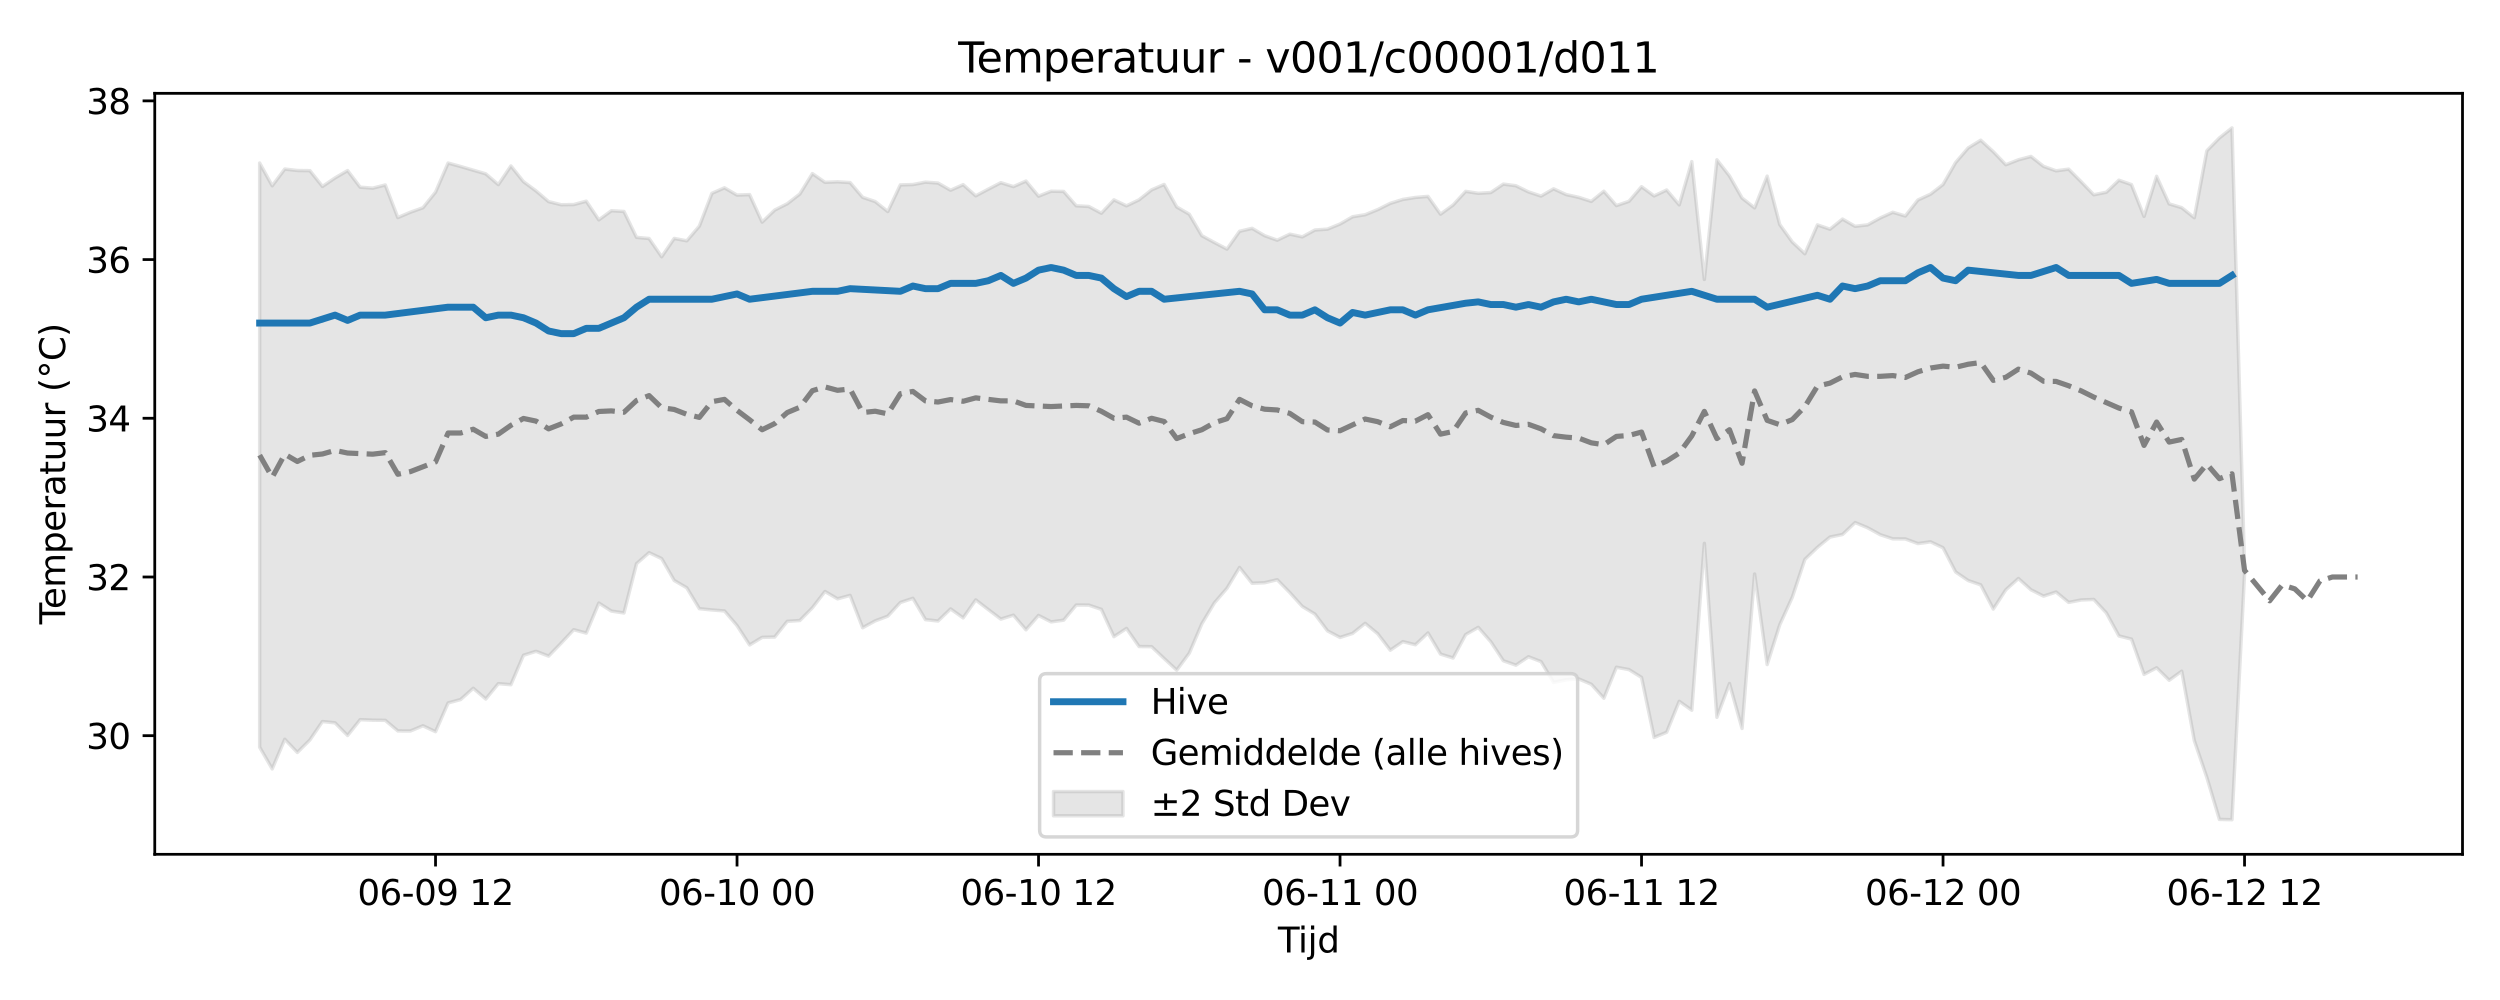 <?xml version="1.0" encoding="utf-8" standalone="no"?>
<!DOCTYPE svg PUBLIC "-//W3C//DTD SVG 1.1//EN"
  "http://www.w3.org/Graphics/SVG/1.1/DTD/svg11.dtd">
<svg xmlns:xlink="http://www.w3.org/1999/xlink" width="720pt" height="288pt" viewBox="0 0 720 288" xmlns="http://www.w3.org/2000/svg" version="1.1">
 <defs>
  <style type="text/css">*{stroke-linejoin: round; stroke-linecap: butt}</style>
 </defs>
 <g id="figure_1">
  <g id="patch_1">
   <path d="M 0 288 
L 720 288 
L 720 0 
L 0 0 
z
" style="fill: #ffffff"/>
  </g>
  <g id="axes_1">
   <g id="patch_2">
    <path d="M 44.57 246.04 
L 709.2 246.04 
L 709.2 26.88 
L 44.57 26.88 
z
" style="fill: #ffffff"/>
   </g>
   <g id="FillBetweenPolyCollection_1">
    <defs>
     <path id="m96d6bdaeb0" d="M 74.78 -241.05 
L 74.78 -72.804 
L 78.398 -66.554 
L 82.016 -75.085 
L 85.635 -71.291 
L 89.253 -74.895 
L 92.871 -80.204 
L 96.489 -79.819 
L 100.107 -76.176 
L 103.725 -80.737 
L 107.343 -80.584 
L 110.961 -80.541 
L 114.579 -77.488 
L 118.197 -77.469 
L 121.815 -78.976 
L 125.433 -77.269 
L 129.051 -85.546 
L 132.669 -86.537 
L 136.287 -89.775 
L 139.905 -86.687 
L 143.523 -91.104 
L 147.141 -90.805 
L 150.759 -99.283 
L 154.377 -100.423 
L 157.995 -99.041 
L 161.613 -102.77 
L 165.231 -106.643 
L 168.849 -105.665 
L 172.467 -114.318 
L 176.085 -112.005 
L 179.703 -111.464 
L 183.321 -125.662 
L 186.939 -128.829 
L 190.557 -127.116 
L 194.175 -120.823 
L 197.793 -118.714 
L 201.411 -112.7 
L 205.029 -112.331 
L 208.647 -112.045 
L 212.265 -107.828 
L 215.883 -102.253 
L 219.501 -104.441 
L 223.119 -104.524 
L 226.737 -109.054 
L 230.355 -109.294 
L 233.973 -112.96 
L 237.591 -117.651 
L 241.209 -115.537 
L 244.827 -116.522 
L 248.445 -107.206 
L 252.063 -109.187 
L 255.681 -110.538 
L 259.299 -114.475 
L 262.917 -115.679 
L 266.535 -109.547 
L 270.153 -109.149 
L 273.771 -112.631 
L 277.389 -110.049 
L 281.008 -115.226 
L 284.626 -112.44 
L 288.244 -109.694 
L 291.862 -110.831 
L 295.48 -106.619 
L 299.098 -110.755 
L 302.716 -108.892 
L 306.334 -109.392 
L 309.952 -113.747 
L 313.57 -113.724 
L 317.188 -112.505 
L 320.806 -104.637 
L 324.424 -107.004 
L 328.042 -101.798 
L 331.66 -101.758 
L 335.278 -98.342 
L 338.896 -94.995 
L 342.514 -99.881 
L 346.132 -108.35 
L 349.75 -114.379 
L 353.368 -118.566 
L 356.986 -124.571 
L 360.604 -120.021 
L 364.222 -120.173 
L 367.84 -121.039 
L 371.458 -117.342 
L 375.076 -113.329 
L 378.694 -111.144 
L 382.312 -106.315 
L 385.93 -104.411 
L 389.548 -105.583 
L 393.166 -108.477 
L 396.784 -105.483 
L 400.402 -100.739 
L 404.02 -103.206 
L 407.638 -102.308 
L 411.256 -105.705 
L 414.874 -99.618 
L 418.492 -98.495 
L 422.11 -105.232 
L 425.728 -107.317 
L 429.346 -103.182 
L 432.964 -97.701 
L 436.582 -96.432 
L 440.2 -98.858 
L 443.818 -97.452 
L 447.436 -91.444 
L 451.054 -92.228 
L 454.672 -92.478 
L 458.29 -90.929 
L 461.908 -86.908 
L 465.526 -95.835 
L 469.144 -95.152 
L 472.762 -92.9 
L 476.381 -75.618 
L 479.999 -77.11 
L 483.617 -86.016 
L 487.235 -83.457 
L 490.853 -131.511 
L 494.471 -81.418 
L 498.089 -91.138 
L 501.707 -78.202 
L 505.325 -122.686 
L 508.943 -96.609 
L 512.561 -108.044 
L 516.179 -115.999 
L 519.797 -126.885 
L 523.415 -130.344 
L 527.033 -133.326 
L 530.651 -134.057 
L 534.269 -137.502 
L 537.887 -135.994 
L 541.505 -134.008 
L 545.123 -132.806 
L 548.741 -132.787 
L 552.359 -131.445 
L 555.977 -131.957 
L 559.595 -130.243 
L 563.213 -123.275 
L 566.831 -120.801 
L 570.449 -119.562 
L 574.067 -112.595 
L 577.685 -118.136 
L 581.303 -121.393 
L 584.921 -118.14 
L 588.539 -116.313 
L 592.157 -117.493 
L 595.775 -114.506 
L 599.393 -115.208 
L 603.011 -115.356 
L 606.629 -111.472 
L 610.247 -104.847 
L 613.865 -103.939 
L 617.483 -93.777 
L 621.101 -95.674 
L 624.719 -92.082 
L 628.337 -94.697 
L 631.955 -74.725 
L 635.573 -64.089 
L 639.191 -52.009 
L 642.809 -51.922 
L 646.427 -122.657 
L 646.427 -124.812 
L 646.427 -124.812 
L 642.809 -251.158 
L 639.191 -248.278 
L 635.573 -244.578 
L 631.955 -225.307 
L 628.337 -228.19 
L 624.719 -229.281 
L 621.101 -237.225 
L 617.483 -225.682 
L 613.865 -234.837 
L 610.247 -236.106 
L 606.629 -232.636 
L 603.011 -231.909 
L 599.393 -235.648 
L 595.775 -239.288 
L 592.157 -238.804 
L 588.539 -240.093 
L 584.921 -242.946 
L 581.303 -241.978 
L 577.685 -240.556 
L 574.067 -244.319 
L 570.449 -247.618 
L 566.831 -245.399 
L 563.213 -241.184 
L 559.595 -234.869 
L 555.977 -232.067 
L 552.359 -230.402 
L 548.741 -225.795 
L 545.123 -226.865 
L 541.505 -225.228 
L 537.887 -223.242 
L 534.269 -222.821 
L 530.651 -224.907 
L 527.033 -221.991 
L 523.415 -223.232 
L 519.797 -214.919 
L 516.179 -218.314 
L 512.561 -223.349 
L 508.943 -237.27 
L 505.325 -228.133 
L 501.707 -230.973 
L 498.089 -237.336 
L 494.471 -241.976 
L 490.853 -207.526 
L 487.235 -241.461 
L 483.617 -228.999 
L 479.999 -233.283 
L 476.381 -231.575 
L 472.762 -234.231 
L 469.144 -230.02 
L 465.526 -228.793 
L 461.908 -232.932 
L 458.29 -229.999 
L 454.672 -231.17 
L 451.054 -231.964 
L 447.436 -233.619 
L 443.818 -231.529 
L 440.2 -232.735 
L 436.582 -234.508 
L 432.964 -234.981 
L 429.346 -232.546 
L 425.728 -232.329 
L 422.11 -232.891 
L 418.492 -228.963 
L 414.874 -226.316 
L 411.256 -231.439 
L 407.638 -231.135 
L 404.02 -230.563 
L 400.402 -229.439 
L 396.784 -227.634 
L 393.166 -226.163 
L 389.548 -225.575 
L 385.93 -223.482 
L 382.312 -222.013 
L 378.694 -221.755 
L 375.076 -219.788 
L 371.458 -220.564 
L 367.84 -218.825 
L 364.222 -220.126 
L 360.604 -222.238 
L 356.986 -221.387 
L 353.368 -216.256 
L 349.75 -218.157 
L 346.132 -220.123 
L 342.514 -226.307 
L 338.896 -228.4 
L 335.278 -234.883 
L 331.66 -233.318 
L 328.042 -230.448 
L 324.424 -228.725 
L 320.806 -230.439 
L 317.188 -226.597 
L 313.57 -228.534 
L 309.952 -228.729 
L 306.334 -232.866 
L 302.716 -232.931 
L 299.098 -231.504 
L 295.48 -235.857 
L 291.862 -234.257 
L 288.244 -235.393 
L 284.626 -233.518 
L 281.008 -231.603 
L 277.389 -234.821 
L 273.771 -233.218 
L 270.153 -235.285 
L 266.535 -235.541 
L 262.917 -234.85 
L 259.299 -234.749 
L 255.681 -227.077 
L 252.063 -229.952 
L 248.445 -231.17 
L 244.827 -235.422 
L 241.209 -235.645 
L 237.591 -235.49 
L 233.973 -238.005 
L 230.355 -232.13 
L 226.737 -229.323 
L 223.119 -227.504 
L 219.501 -224.032 
L 215.883 -231.952 
L 212.265 -231.818 
L 208.647 -233.913 
L 205.029 -232.321 
L 201.411 -222.883 
L 197.793 -218.647 
L 194.175 -219.331 
L 190.557 -214.054 
L 186.939 -219.306 
L 183.321 -219.644 
L 179.703 -227.094 
L 176.085 -227.315 
L 172.467 -224.676 
L 168.849 -230.064 
L 165.231 -229.086 
L 161.613 -229.041 
L 157.995 -229.94 
L 154.377 -233.021 
L 150.759 -235.684 
L 147.141 -240.207 
L 143.523 -234.83 
L 139.905 -237.941 
L 136.287 -238.988 
L 132.669 -240.049 
L 129.051 -241.041 
L 125.433 -232.667 
L 121.815 -228.167 
L 118.197 -226.88 
L 114.579 -225.338 
L 110.961 -234.728 
L 107.343 -233.814 
L 103.725 -234.096 
L 100.107 -238.875 
L 96.489 -236.756 
L 92.871 -234.303 
L 89.253 -238.85 
L 85.635 -238.899 
L 82.016 -239.313 
L 78.398 -234.495 
L 74.78 -241.05 
z
" style="stroke: #808080; stroke-opacity: 0.2"/>
    </defs>
    <g clip-path="url(#p728bae90ef)">
     <use xlink:href="#m96d6bdaeb0" x="0" y="288" style="fill: #808080; fill-opacity: 0.2; stroke: #808080; stroke-opacity: 0.2"/>
    </g>
   </g>
   <g id="matplotlib.axis_1">
    <g id="xtick_1">
     <g id="line2d_1">
      <defs>
       <path id="m93e6300c6c" d="M 0 0 
L 0 3.5 
" style="stroke: #000000; stroke-width: 0.8"/>
      </defs>
      <g>
       <use xlink:href="#m93e6300c6c" x="125.433" y="246.04" style="stroke: #000000; stroke-width: 0.8"/>
      </g>
     </g>
     <g id="text_1">
      <!-- 06-09 12 -->
      <g transform="translate(102.952 260.638) scale(0.1 -0.1)">
       <defs>
        <path id="DejaVuSans-30" d="M 2034 4250 
Q 1547 4250 1301 3770 
Q 1056 3291 1056 2328 
Q 1056 1369 1301 889 
Q 1547 409 2034 409 
Q 2525 409 2770 889 
Q 3016 1369 3016 2328 
Q 3016 3291 2770 3770 
Q 2525 4250 2034 4250 
z
M 2034 4750 
Q 2819 4750 3233 4129 
Q 3647 3509 3647 2328 
Q 3647 1150 3233 529 
Q 2819 -91 2034 -91 
Q 1250 -91 836 529 
Q 422 1150 422 2328 
Q 422 3509 836 4129 
Q 1250 4750 2034 4750 
z
" transform="scale(0.016)"/>
        <path id="DejaVuSans-36" d="M 2113 2584 
Q 1688 2584 1439 2293 
Q 1191 2003 1191 1497 
Q 1191 994 1439 701 
Q 1688 409 2113 409 
Q 2538 409 2786 701 
Q 3034 994 3034 1497 
Q 3034 2003 2786 2293 
Q 2538 2584 2113 2584 
z
M 3366 4563 
L 3366 3988 
Q 3128 4100 2886 4159 
Q 2644 4219 2406 4219 
Q 1781 4219 1451 3797 
Q 1122 3375 1075 2522 
Q 1259 2794 1537 2939 
Q 1816 3084 2150 3084 
Q 2853 3084 3261 2657 
Q 3669 2231 3669 1497 
Q 3669 778 3244 343 
Q 2819 -91 2113 -91 
Q 1303 -91 875 529 
Q 447 1150 447 2328 
Q 447 3434 972 4092 
Q 1497 4750 2381 4750 
Q 2619 4750 2861 4703 
Q 3103 4656 3366 4563 
z
" transform="scale(0.016)"/>
        <path id="DejaVuSans-2d" d="M 313 2009 
L 1997 2009 
L 1997 1497 
L 313 1497 
L 313 2009 
z
" transform="scale(0.016)"/>
        <path id="DejaVuSans-39" d="M 703 97 
L 703 672 
Q 941 559 1184 500 
Q 1428 441 1663 441 
Q 2288 441 2617 861 
Q 2947 1281 2994 2138 
Q 2813 1869 2534 1725 
Q 2256 1581 1919 1581 
Q 1219 1581 811 2004 
Q 403 2428 403 3163 
Q 403 3881 828 4315 
Q 1253 4750 1959 4750 
Q 2769 4750 3195 4129 
Q 3622 3509 3622 2328 
Q 3622 1225 3098 567 
Q 2575 -91 1691 -91 
Q 1453 -91 1209 -44 
Q 966 3 703 97 
z
M 1959 2075 
Q 2384 2075 2632 2365 
Q 2881 2656 2881 3163 
Q 2881 3666 2632 3958 
Q 2384 4250 1959 4250 
Q 1534 4250 1286 3958 
Q 1038 3666 1038 3163 
Q 1038 2656 1286 2365 
Q 1534 2075 1959 2075 
z
" transform="scale(0.016)"/>
        <path id="DejaVuSans-20" transform="scale(0.016)"/>
        <path id="DejaVuSans-31" d="M 794 531 
L 1825 531 
L 1825 4091 
L 703 3866 
L 703 4441 
L 1819 4666 
L 2450 4666 
L 2450 531 
L 3481 531 
L 3481 0 
L 794 0 
L 794 531 
z
" transform="scale(0.016)"/>
        <path id="DejaVuSans-32" d="M 1228 531 
L 3431 531 
L 3431 0 
L 469 0 
L 469 531 
Q 828 903 1448 1529 
Q 2069 2156 2228 2338 
Q 2531 2678 2651 2914 
Q 2772 3150 2772 3378 
Q 2772 3750 2511 3984 
Q 2250 4219 1831 4219 
Q 1534 4219 1204 4116 
Q 875 4013 500 3803 
L 500 4441 
Q 881 4594 1212 4672 
Q 1544 4750 1819 4750 
Q 2544 4750 2975 4387 
Q 3406 4025 3406 3419 
Q 3406 3131 3298 2873 
Q 3191 2616 2906 2266 
Q 2828 2175 2409 1742 
Q 1991 1309 1228 531 
z
" transform="scale(0.016)"/>
       </defs>
       <use xlink:href="#DejaVuSans-30"/>
       <use xlink:href="#DejaVuSans-36" transform="translate(63.623 0)"/>
       <use xlink:href="#DejaVuSans-2d" transform="translate(127.246 0)"/>
       <use xlink:href="#DejaVuSans-30" transform="translate(163.33 0)"/>
       <use xlink:href="#DejaVuSans-39" transform="translate(226.953 0)"/>
       <use xlink:href="#DejaVuSans-20" transform="translate(290.576 0)"/>
       <use xlink:href="#DejaVuSans-31" transform="translate(322.363 0)"/>
       <use xlink:href="#DejaVuSans-32" transform="translate(385.986 0)"/>
      </g>
     </g>
    </g>
    <g id="xtick_2">
     <g id="line2d_2">
      <g>
       <use xlink:href="#m93e6300c6c" x="212.265" y="246.04" style="stroke: #000000; stroke-width: 0.8"/>
      </g>
     </g>
     <g id="text_2">
      <!-- 06-10 00 -->
      <g transform="translate(189.785 260.638) scale(0.1 -0.1)">
       <use xlink:href="#DejaVuSans-30"/>
       <use xlink:href="#DejaVuSans-36" transform="translate(63.623 0)"/>
       <use xlink:href="#DejaVuSans-2d" transform="translate(127.246 0)"/>
       <use xlink:href="#DejaVuSans-31" transform="translate(163.33 0)"/>
       <use xlink:href="#DejaVuSans-30" transform="translate(226.953 0)"/>
       <use xlink:href="#DejaVuSans-20" transform="translate(290.576 0)"/>
       <use xlink:href="#DejaVuSans-30" transform="translate(322.363 0)"/>
       <use xlink:href="#DejaVuSans-30" transform="translate(385.986 0)"/>
      </g>
     </g>
    </g>
    <g id="xtick_3">
     <g id="line2d_3">
      <g>
       <use xlink:href="#m93e6300c6c" x="299.098" y="246.04" style="stroke: #000000; stroke-width: 0.8"/>
      </g>
     </g>
     <g id="text_3">
      <!-- 06-10 12 -->
      <g transform="translate(276.617 260.638) scale(0.1 -0.1)">
       <use xlink:href="#DejaVuSans-30"/>
       <use xlink:href="#DejaVuSans-36" transform="translate(63.623 0)"/>
       <use xlink:href="#DejaVuSans-2d" transform="translate(127.246 0)"/>
       <use xlink:href="#DejaVuSans-31" transform="translate(163.33 0)"/>
       <use xlink:href="#DejaVuSans-30" transform="translate(226.953 0)"/>
       <use xlink:href="#DejaVuSans-20" transform="translate(290.576 0)"/>
       <use xlink:href="#DejaVuSans-31" transform="translate(322.363 0)"/>
       <use xlink:href="#DejaVuSans-32" transform="translate(385.986 0)"/>
      </g>
     </g>
    </g>
    <g id="xtick_4">
     <g id="line2d_4">
      <g>
       <use xlink:href="#m93e6300c6c" x="385.93" y="246.04" style="stroke: #000000; stroke-width: 0.8"/>
      </g>
     </g>
     <g id="text_4">
      <!-- 06-11 00 -->
      <g transform="translate(363.45 260.638) scale(0.1 -0.1)">
       <use xlink:href="#DejaVuSans-30"/>
       <use xlink:href="#DejaVuSans-36" transform="translate(63.623 0)"/>
       <use xlink:href="#DejaVuSans-2d" transform="translate(127.246 0)"/>
       <use xlink:href="#DejaVuSans-31" transform="translate(163.33 0)"/>
       <use xlink:href="#DejaVuSans-31" transform="translate(226.953 0)"/>
       <use xlink:href="#DejaVuSans-20" transform="translate(290.576 0)"/>
       <use xlink:href="#DejaVuSans-30" transform="translate(322.363 0)"/>
       <use xlink:href="#DejaVuSans-30" transform="translate(385.986 0)"/>
      </g>
     </g>
    </g>
    <g id="xtick_5">
     <g id="line2d_5">
      <g>
       <use xlink:href="#m93e6300c6c" x="472.762" y="246.04" style="stroke: #000000; stroke-width: 0.8"/>
      </g>
     </g>
     <g id="text_5">
      <!-- 06-11 12 -->
      <g transform="translate(450.282 260.638) scale(0.1 -0.1)">
       <use xlink:href="#DejaVuSans-30"/>
       <use xlink:href="#DejaVuSans-36" transform="translate(63.623 0)"/>
       <use xlink:href="#DejaVuSans-2d" transform="translate(127.246 0)"/>
       <use xlink:href="#DejaVuSans-31" transform="translate(163.33 0)"/>
       <use xlink:href="#DejaVuSans-31" transform="translate(226.953 0)"/>
       <use xlink:href="#DejaVuSans-20" transform="translate(290.576 0)"/>
       <use xlink:href="#DejaVuSans-31" transform="translate(322.363 0)"/>
       <use xlink:href="#DejaVuSans-32" transform="translate(385.986 0)"/>
      </g>
     </g>
    </g>
    <g id="xtick_6">
     <g id="line2d_6">
      <g>
       <use xlink:href="#m93e6300c6c" x="559.595" y="246.04" style="stroke: #000000; stroke-width: 0.8"/>
      </g>
     </g>
     <g id="text_6">
      <!-- 06-12 00 -->
      <g transform="translate(537.114 260.638) scale(0.1 -0.1)">
       <use xlink:href="#DejaVuSans-30"/>
       <use xlink:href="#DejaVuSans-36" transform="translate(63.623 0)"/>
       <use xlink:href="#DejaVuSans-2d" transform="translate(127.246 0)"/>
       <use xlink:href="#DejaVuSans-31" transform="translate(163.33 0)"/>
       <use xlink:href="#DejaVuSans-32" transform="translate(226.953 0)"/>
       <use xlink:href="#DejaVuSans-20" transform="translate(290.576 0)"/>
       <use xlink:href="#DejaVuSans-30" transform="translate(322.363 0)"/>
       <use xlink:href="#DejaVuSans-30" transform="translate(385.986 0)"/>
      </g>
     </g>
    </g>
    <g id="xtick_7">
     <g id="line2d_7">
      <g>
       <use xlink:href="#m93e6300c6c" x="646.427" y="246.04" style="stroke: #000000; stroke-width: 0.8"/>
      </g>
     </g>
     <g id="text_7">
      <!-- 06-12 12 -->
      <g transform="translate(623.947 260.638) scale(0.1 -0.1)">
       <use xlink:href="#DejaVuSans-30"/>
       <use xlink:href="#DejaVuSans-36" transform="translate(63.623 0)"/>
       <use xlink:href="#DejaVuSans-2d" transform="translate(127.246 0)"/>
       <use xlink:href="#DejaVuSans-31" transform="translate(163.33 0)"/>
       <use xlink:href="#DejaVuSans-32" transform="translate(226.953 0)"/>
       <use xlink:href="#DejaVuSans-20" transform="translate(290.576 0)"/>
       <use xlink:href="#DejaVuSans-31" transform="translate(322.363 0)"/>
       <use xlink:href="#DejaVuSans-32" transform="translate(385.986 0)"/>
      </g>
     </g>
    </g>
    <g id="text_8">
     <!-- Tijd -->
     <g transform="translate(368.035 274.317) scale(0.1 -0.1)">
      <defs>
       <path id="DejaVuSans-54" d="M -19 4666 
L 3928 4666 
L 3928 4134 
L 2272 4134 
L 2272 0 
L 1638 0 
L 1638 4134 
L -19 4134 
L -19 4666 
z
" transform="scale(0.016)"/>
       <path id="DejaVuSans-69" d="M 603 3500 
L 1178 3500 
L 1178 0 
L 603 0 
L 603 3500 
z
M 603 4863 
L 1178 4863 
L 1178 4134 
L 603 4134 
L 603 4863 
z
" transform="scale(0.016)"/>
       <path id="DejaVuSans-6a" d="M 603 3500 
L 1178 3500 
L 1178 -63 
Q 1178 -731 923 -1031 
Q 669 -1331 103 -1331 
L -116 -1331 
L -116 -844 
L 38 -844 
Q 366 -844 484 -692 
Q 603 -541 603 -63 
L 603 3500 
z
M 603 4863 
L 1178 4863 
L 1178 4134 
L 603 4134 
L 603 4863 
z
" transform="scale(0.016)"/>
       <path id="DejaVuSans-64" d="M 2906 2969 
L 2906 4863 
L 3481 4863 
L 3481 0 
L 2906 0 
L 2906 525 
Q 2725 213 2448 61 
Q 2172 -91 1784 -91 
Q 1150 -91 751 415 
Q 353 922 353 1747 
Q 353 2572 751 3078 
Q 1150 3584 1784 3584 
Q 2172 3584 2448 3432 
Q 2725 3281 2906 2969 
z
M 947 1747 
Q 947 1113 1208 752 
Q 1469 391 1925 391 
Q 2381 391 2643 752 
Q 2906 1113 2906 1747 
Q 2906 2381 2643 2742 
Q 2381 3103 1925 3103 
Q 1469 3103 1208 2742 
Q 947 2381 947 1747 
z
" transform="scale(0.016)"/>
      </defs>
      <use xlink:href="#DejaVuSans-54"/>
      <use xlink:href="#DejaVuSans-69" transform="translate(57.959 0)"/>
      <use xlink:href="#DejaVuSans-6a" transform="translate(85.742 0)"/>
      <use xlink:href="#DejaVuSans-64" transform="translate(113.525 0)"/>
     </g>
    </g>
   </g>
   <g id="matplotlib.axis_2">
    <g id="ytick_1">
     <g id="line2d_8">
      <defs>
       <path id="m2340647c3d" d="M 0 0 
L -3.5 0 
" style="stroke: #000000; stroke-width: 0.8"/>
      </defs>
      <g>
       <use xlink:href="#m2340647c3d" x="44.57" y="211.878" style="stroke: #000000; stroke-width: 0.8"/>
      </g>
     </g>
     <g id="text_9">
      <!-- 30 -->
      <g transform="translate(24.845 215.677) scale(0.1 -0.1)">
       <defs>
        <path id="DejaVuSans-33" d="M 2597 2516 
Q 3050 2419 3304 2112 
Q 3559 1806 3559 1356 
Q 3559 666 3084 287 
Q 2609 -91 1734 -91 
Q 1441 -91 1130 -33 
Q 819 25 488 141 
L 488 750 
Q 750 597 1062 519 
Q 1375 441 1716 441 
Q 2309 441 2620 675 
Q 2931 909 2931 1356 
Q 2931 1769 2642 2001 
Q 2353 2234 1838 2234 
L 1294 2234 
L 1294 2753 
L 1863 2753 
Q 2328 2753 2575 2939 
Q 2822 3125 2822 3475 
Q 2822 3834 2567 4026 
Q 2313 4219 1838 4219 
Q 1578 4219 1281 4162 
Q 984 4106 628 3988 
L 628 4550 
Q 988 4650 1302 4700 
Q 1616 4750 1894 4750 
Q 2613 4750 3031 4423 
Q 3450 4097 3450 3541 
Q 3450 3153 3228 2886 
Q 3006 2619 2597 2516 
z
" transform="scale(0.016)"/>
       </defs>
       <use xlink:href="#DejaVuSans-33"/>
       <use xlink:href="#DejaVuSans-30" transform="translate(63.623 0)"/>
      </g>
     </g>
    </g>
    <g id="ytick_2">
     <g id="line2d_9">
      <g>
       <use xlink:href="#m2340647c3d" x="44.57" y="166.17" style="stroke: #000000; stroke-width: 0.8"/>
      </g>
     </g>
     <g id="text_10">
      <!-- 32 -->
      <g transform="translate(24.845 169.969) scale(0.1 -0.1)">
       <use xlink:href="#DejaVuSans-33"/>
       <use xlink:href="#DejaVuSans-32" transform="translate(63.623 0)"/>
      </g>
     </g>
    </g>
    <g id="ytick_3">
     <g id="line2d_10">
      <g>
       <use xlink:href="#m2340647c3d" x="44.57" y="120.462" style="stroke: #000000; stroke-width: 0.8"/>
      </g>
     </g>
     <g id="text_11">
      <!-- 34 -->
      <g transform="translate(24.845 124.261) scale(0.1 -0.1)">
       <defs>
        <path id="DejaVuSans-34" d="M 2419 4116 
L 825 1625 
L 2419 1625 
L 2419 4116 
z
M 2253 4666 
L 3047 4666 
L 3047 1625 
L 3713 1625 
L 3713 1100 
L 3047 1100 
L 3047 0 
L 2419 0 
L 2419 1100 
L 313 1100 
L 313 1709 
L 2253 4666 
z
" transform="scale(0.016)"/>
       </defs>
       <use xlink:href="#DejaVuSans-33"/>
       <use xlink:href="#DejaVuSans-34" transform="translate(63.623 0)"/>
      </g>
     </g>
    </g>
    <g id="ytick_4">
     <g id="line2d_11">
      <g>
       <use xlink:href="#m2340647c3d" x="44.57" y="74.754" style="stroke: #000000; stroke-width: 0.8"/>
      </g>
     </g>
     <g id="text_12">
      <!-- 36 -->
      <g transform="translate(24.845 78.553) scale(0.1 -0.1)">
       <use xlink:href="#DejaVuSans-33"/>
       <use xlink:href="#DejaVuSans-36" transform="translate(63.623 0)"/>
      </g>
     </g>
    </g>
    <g id="ytick_5">
     <g id="line2d_12">
      <g>
       <use xlink:href="#m2340647c3d" x="44.57" y="29.046" style="stroke: #000000; stroke-width: 0.8"/>
      </g>
     </g>
     <g id="text_13">
      <!-- 38 -->
      <g transform="translate(24.845 32.846) scale(0.1 -0.1)">
       <defs>
        <path id="DejaVuSans-38" d="M 2034 2216 
Q 1584 2216 1326 1975 
Q 1069 1734 1069 1313 
Q 1069 891 1326 650 
Q 1584 409 2034 409 
Q 2484 409 2743 651 
Q 3003 894 3003 1313 
Q 3003 1734 2745 1975 
Q 2488 2216 2034 2216 
z
M 1403 2484 
Q 997 2584 770 2862 
Q 544 3141 544 3541 
Q 544 4100 942 4425 
Q 1341 4750 2034 4750 
Q 2731 4750 3128 4425 
Q 3525 4100 3525 3541 
Q 3525 3141 3298 2862 
Q 3072 2584 2669 2484 
Q 3125 2378 3379 2068 
Q 3634 1759 3634 1313 
Q 3634 634 3220 271 
Q 2806 -91 2034 -91 
Q 1263 -91 848 271 
Q 434 634 434 1313 
Q 434 1759 690 2068 
Q 947 2378 1403 2484 
z
M 1172 3481 
Q 1172 3119 1398 2916 
Q 1625 2713 2034 2713 
Q 2441 2713 2670 2916 
Q 2900 3119 2900 3481 
Q 2900 3844 2670 4047 
Q 2441 4250 2034 4250 
Q 1625 4250 1398 4047 
Q 1172 3844 1172 3481 
z
" transform="scale(0.016)"/>
       </defs>
       <use xlink:href="#DejaVuSans-33"/>
       <use xlink:href="#DejaVuSans-38" transform="translate(63.623 0)"/>
      </g>
     </g>
    </g>
    <g id="text_14">
     <!-- Temperatuur (°C) -->
     <g transform="translate(18.765 179.816) rotate(-90) scale(0.1 -0.1)">
      <defs>
       <path id="DejaVuSans-65" d="M 3597 1894 
L 3597 1613 
L 953 1613 
Q 991 1019 1311 708 
Q 1631 397 2203 397 
Q 2534 397 2845 478 
Q 3156 559 3463 722 
L 3463 178 
Q 3153 47 2828 -22 
Q 2503 -91 2169 -91 
Q 1331 -91 842 396 
Q 353 884 353 1716 
Q 353 2575 817 3079 
Q 1281 3584 2069 3584 
Q 2775 3584 3186 3129 
Q 3597 2675 3597 1894 
z
M 3022 2063 
Q 3016 2534 2758 2815 
Q 2500 3097 2075 3097 
Q 1594 3097 1305 2825 
Q 1016 2553 972 2059 
L 3022 2063 
z
" transform="scale(0.016)"/>
       <path id="DejaVuSans-6d" d="M 3328 2828 
Q 3544 3216 3844 3400 
Q 4144 3584 4550 3584 
Q 5097 3584 5394 3201 
Q 5691 2819 5691 2113 
L 5691 0 
L 5113 0 
L 5113 2094 
Q 5113 2597 4934 2840 
Q 4756 3084 4391 3084 
Q 3944 3084 3684 2787 
Q 3425 2491 3425 1978 
L 3425 0 
L 2847 0 
L 2847 2094 
Q 2847 2600 2669 2842 
Q 2491 3084 2119 3084 
Q 1678 3084 1418 2786 
Q 1159 2488 1159 1978 
L 1159 0 
L 581 0 
L 581 3500 
L 1159 3500 
L 1159 2956 
Q 1356 3278 1631 3431 
Q 1906 3584 2284 3584 
Q 2666 3584 2933 3390 
Q 3200 3197 3328 2828 
z
" transform="scale(0.016)"/>
       <path id="DejaVuSans-70" d="M 1159 525 
L 1159 -1331 
L 581 -1331 
L 581 3500 
L 1159 3500 
L 1159 2969 
Q 1341 3281 1617 3432 
Q 1894 3584 2278 3584 
Q 2916 3584 3314 3078 
Q 3713 2572 3713 1747 
Q 3713 922 3314 415 
Q 2916 -91 2278 -91 
Q 1894 -91 1617 61 
Q 1341 213 1159 525 
z
M 3116 1747 
Q 3116 2381 2855 2742 
Q 2594 3103 2138 3103 
Q 1681 3103 1420 2742 
Q 1159 2381 1159 1747 
Q 1159 1113 1420 752 
Q 1681 391 2138 391 
Q 2594 391 2855 752 
Q 3116 1113 3116 1747 
z
" transform="scale(0.016)"/>
       <path id="DejaVuSans-72" d="M 2631 2963 
Q 2534 3019 2420 3045 
Q 2306 3072 2169 3072 
Q 1681 3072 1420 2755 
Q 1159 2438 1159 1844 
L 1159 0 
L 581 0 
L 581 3500 
L 1159 3500 
L 1159 2956 
Q 1341 3275 1631 3429 
Q 1922 3584 2338 3584 
Q 2397 3584 2469 3576 
Q 2541 3569 2628 3553 
L 2631 2963 
z
" transform="scale(0.016)"/>
       <path id="DejaVuSans-61" d="M 2194 1759 
Q 1497 1759 1228 1600 
Q 959 1441 959 1056 
Q 959 750 1161 570 
Q 1363 391 1709 391 
Q 2188 391 2477 730 
Q 2766 1069 2766 1631 
L 2766 1759 
L 2194 1759 
z
M 3341 1997 
L 3341 0 
L 2766 0 
L 2766 531 
Q 2569 213 2275 61 
Q 1981 -91 1556 -91 
Q 1019 -91 701 211 
Q 384 513 384 1019 
Q 384 1609 779 1909 
Q 1175 2209 1959 2209 
L 2766 2209 
L 2766 2266 
Q 2766 2663 2505 2880 
Q 2244 3097 1772 3097 
Q 1472 3097 1187 3025 
Q 903 2953 641 2809 
L 641 3341 
Q 956 3463 1253 3523 
Q 1550 3584 1831 3584 
Q 2591 3584 2966 3190 
Q 3341 2797 3341 1997 
z
" transform="scale(0.016)"/>
       <path id="DejaVuSans-74" d="M 1172 4494 
L 1172 3500 
L 2356 3500 
L 2356 3053 
L 1172 3053 
L 1172 1153 
Q 1172 725 1289 603 
Q 1406 481 1766 481 
L 2356 481 
L 2356 0 
L 1766 0 
Q 1100 0 847 248 
Q 594 497 594 1153 
L 594 3053 
L 172 3053 
L 172 3500 
L 594 3500 
L 594 4494 
L 1172 4494 
z
" transform="scale(0.016)"/>
       <path id="DejaVuSans-75" d="M 544 1381 
L 544 3500 
L 1119 3500 
L 1119 1403 
Q 1119 906 1312 657 
Q 1506 409 1894 409 
Q 2359 409 2629 706 
Q 2900 1003 2900 1516 
L 2900 3500 
L 3475 3500 
L 3475 0 
L 2900 0 
L 2900 538 
Q 2691 219 2414 64 
Q 2138 -91 1772 -91 
Q 1169 -91 856 284 
Q 544 659 544 1381 
z
M 1991 3584 
L 1991 3584 
z
" transform="scale(0.016)"/>
       <path id="DejaVuSans-28" d="M 1984 4856 
Q 1566 4138 1362 3434 
Q 1159 2731 1159 2009 
Q 1159 1288 1364 580 
Q 1569 -128 1984 -844 
L 1484 -844 
Q 1016 -109 783 600 
Q 550 1309 550 2009 
Q 550 2706 781 3412 
Q 1013 4119 1484 4856 
L 1984 4856 
z
" transform="scale(0.016)"/>
       <path id="DejaVuSans-b0" d="M 1600 4347 
Q 1350 4347 1178 4173 
Q 1006 4000 1006 3750 
Q 1006 3503 1178 3333 
Q 1350 3163 1600 3163 
Q 1850 3163 2022 3333 
Q 2194 3503 2194 3750 
Q 2194 3997 2020 4172 
Q 1847 4347 1600 4347 
z
M 1600 4750 
Q 1800 4750 1984 4673 
Q 2169 4597 2303 4453 
Q 2447 4313 2519 4134 
Q 2591 3956 2591 3750 
Q 2591 3338 2302 3052 
Q 2013 2766 1594 2766 
Q 1172 2766 890 3047 
Q 609 3328 609 3750 
Q 609 4169 896 4459 
Q 1184 4750 1600 4750 
z
" transform="scale(0.016)"/>
       <path id="DejaVuSans-43" d="M 4122 4306 
L 4122 3641 
Q 3803 3938 3442 4084 
Q 3081 4231 2675 4231 
Q 1875 4231 1450 3742 
Q 1025 3253 1025 2328 
Q 1025 1406 1450 917 
Q 1875 428 2675 428 
Q 3081 428 3442 575 
Q 3803 722 4122 1019 
L 4122 359 
Q 3791 134 3420 21 
Q 3050 -91 2638 -91 
Q 1578 -91 968 557 
Q 359 1206 359 2328 
Q 359 3453 968 4101 
Q 1578 4750 2638 4750 
Q 3056 4750 3426 4639 
Q 3797 4528 4122 4306 
z
" transform="scale(0.016)"/>
       <path id="DejaVuSans-29" d="M 513 4856 
L 1013 4856 
Q 1481 4119 1714 3412 
Q 1947 2706 1947 2009 
Q 1947 1309 1714 600 
Q 1481 -109 1013 -844 
L 513 -844 
Q 928 -128 1133 580 
Q 1338 1288 1338 2009 
Q 1338 2731 1133 3434 
Q 928 4138 513 4856 
z
" transform="scale(0.016)"/>
      </defs>
      <use xlink:href="#DejaVuSans-54"/>
      <use xlink:href="#DejaVuSans-65" transform="translate(44.084 0)"/>
      <use xlink:href="#DejaVuSans-6d" transform="translate(105.607 0)"/>
      <use xlink:href="#DejaVuSans-70" transform="translate(203.02 0)"/>
      <use xlink:href="#DejaVuSans-65" transform="translate(266.496 0)"/>
      <use xlink:href="#DejaVuSans-72" transform="translate(328.02 0)"/>
      <use xlink:href="#DejaVuSans-61" transform="translate(369.133 0)"/>
      <use xlink:href="#DejaVuSans-74" transform="translate(430.412 0)"/>
      <use xlink:href="#DejaVuSans-75" transform="translate(469.621 0)"/>
      <use xlink:href="#DejaVuSans-75" transform="translate(533 0)"/>
      <use xlink:href="#DejaVuSans-72" transform="translate(596.379 0)"/>
      <use xlink:href="#DejaVuSans-20" transform="translate(637.492 0)"/>
      <use xlink:href="#DejaVuSans-28" transform="translate(669.279 0)"/>
      <use xlink:href="#DejaVuSans-b0" transform="translate(708.293 0)"/>
      <use xlink:href="#DejaVuSans-43" transform="translate(758.293 0)"/>
      <use xlink:href="#DejaVuSans-29" transform="translate(828.117 0)"/>
     </g>
    </g>
   </g>
   <g id="line2d_13">
    <path d="M 74.78 93.037 
L 82.016 93.037 
L 85.635 93.037 
L 89.253 93.037 
L 92.871 91.895 
L 96.489 90.752 
L 100.107 92.276 
L 103.725 90.752 
L 107.343 90.752 
L 110.961 90.752 
L 129.051 88.467 
L 132.669 88.467 
L 136.287 88.467 
L 139.905 91.514 
L 143.523 90.752 
L 147.141 90.752 
L 150.759 91.514 
L 154.377 93.037 
L 157.995 95.323 
L 161.613 96.085 
L 165.231 96.085 
L 168.849 94.561 
L 172.467 94.561 
L 176.085 93.037 
L 179.703 91.514 
L 183.321 88.467 
L 186.939 86.181 
L 205.029 86.181 
L 208.647 85.419 
L 212.265 84.658 
L 215.883 86.181 
L 233.973 83.896 
L 237.591 83.896 
L 241.209 83.896 
L 244.827 83.134 
L 259.299 83.896 
L 262.917 82.372 
L 266.535 83.134 
L 270.153 83.134 
L 273.771 81.61 
L 277.389 81.61 
L 281.008 81.61 
L 284.626 80.849 
L 288.244 79.325 
L 291.862 81.61 
L 295.48 80.087 
L 299.098 77.801 
L 302.716 77.04 
L 306.334 77.801 
L 309.952 79.325 
L 313.57 79.325 
L 317.188 80.087 
L 320.806 83.134 
L 324.424 85.419 
L 328.042 83.896 
L 331.66 83.896 
L 335.278 86.181 
L 356.986 83.896 
L 360.604 84.658 
L 364.222 89.228 
L 367.84 89.228 
L 371.458 90.752 
L 375.076 90.752 
L 378.694 89.228 
L 382.312 91.514 
L 385.93 93.037 
L 389.548 89.99 
L 393.166 90.752 
L 396.784 89.99 
L 400.402 89.228 
L 404.02 89.228 
L 407.638 90.752 
L 411.256 89.228 
L 422.11 87.324 
L 425.728 86.943 
L 429.346 87.705 
L 432.964 87.705 
L 436.582 88.467 
L 440.2 87.705 
L 443.818 88.467 
L 447.436 86.943 
L 451.054 86.181 
L 454.672 86.943 
L 458.29 86.181 
L 461.908 86.943 
L 465.526 87.705 
L 469.144 87.705 
L 472.762 86.181 
L 487.235 83.896 
L 494.471 86.181 
L 498.089 86.181 
L 505.325 86.181 
L 508.943 88.467 
L 523.415 85.039 
L 527.033 86.181 
L 530.651 82.372 
L 534.269 83.134 
L 537.887 82.372 
L 541.505 80.849 
L 545.123 80.849 
L 548.741 80.849 
L 552.359 78.563 
L 555.977 77.04 
L 559.595 80.087 
L 563.213 80.849 
L 566.831 77.801 
L 570.449 78.182 
L 581.303 79.325 
L 584.921 79.325 
L 588.539 78.182 
L 592.157 77.04 
L 595.775 79.325 
L 599.393 79.325 
L 603.011 79.325 
L 606.629 79.325 
L 610.247 79.325 
L 613.865 81.61 
L 621.101 80.468 
L 624.719 81.61 
L 628.337 81.61 
L 631.955 81.61 
L 635.573 81.61 
L 639.191 81.61 
L 642.809 79.325 
" clip-path="url(#p728bae90ef)" style="fill: none; stroke: #1f77b4; stroke-width: 2; stroke-linecap: square"/>
   </g>
   <g id="line2d_14">
    <path d="M 74.78 131.073 
L 78.398 137.476 
L 82.016 130.801 
L 85.635 132.905 
L 89.253 131.127 
L 92.871 130.747 
L 96.489 129.713 
L 100.107 130.474 
L 107.343 130.801 
L 110.961 130.366 
L 114.579 136.587 
L 118.197 135.825 
L 125.433 133.032 
L 129.051 124.707 
L 132.669 124.707 
L 136.287 123.618 
L 139.905 125.686 
L 143.523 125.033 
L 147.141 122.494 
L 150.759 120.517 
L 154.377 121.278 
L 157.995 123.509 
L 161.613 122.095 
L 165.231 120.136 
L 168.849 120.136 
L 172.467 118.503 
L 176.085 118.34 
L 179.703 118.721 
L 183.321 115.347 
L 186.939 113.933 
L 190.557 117.415 
L 194.175 117.923 
L 197.793 119.32 
L 201.411 120.208 
L 205.029 115.674 
L 208.647 115.021 
L 212.265 118.177 
L 215.883 120.898 
L 219.501 123.763 
L 223.119 121.986 
L 226.737 118.812 
L 230.355 117.288 
L 233.973 112.518 
L 237.591 111.429 
L 241.209 112.409 
L 244.827 112.028 
L 248.445 118.812 
L 252.063 118.431 
L 255.681 119.193 
L 259.299 113.388 
L 262.917 112.735 
L 266.535 115.456 
L 270.153 115.783 
L 273.771 115.075 
L 277.389 115.565 
L 281.008 114.585 
L 288.244 115.456 
L 291.862 115.456 
L 295.48 116.762 
L 302.716 117.089 
L 309.952 116.762 
L 313.57 116.871 
L 317.188 118.449 
L 320.806 120.462 
L 324.424 120.136 
L 328.042 121.877 
L 331.66 120.462 
L 335.278 121.387 
L 338.896 126.303 
L 342.514 124.906 
L 346.132 123.763 
L 349.75 121.732 
L 353.368 120.589 
L 356.986 115.021 
L 360.604 116.871 
L 364.222 117.85 
L 367.84 118.068 
L 371.458 119.047 
L 375.076 121.442 
L 378.694 121.55 
L 382.312 123.836 
L 385.93 124.054 
L 393.166 120.68 
L 396.784 121.442 
L 400.402 122.911 
L 404.02 121.115 
L 407.638 121.278 
L 411.256 119.428 
L 414.874 125.033 
L 418.492 124.271 
L 422.11 118.939 
L 425.728 118.177 
L 429.346 120.136 
L 432.964 121.659 
L 436.582 122.53 
L 440.2 122.203 
L 443.818 123.509 
L 447.436 125.468 
L 451.054 125.904 
L 454.672 126.176 
L 458.29 127.536 
L 461.908 128.08 
L 465.526 125.686 
L 469.144 125.414 
L 472.762 124.434 
L 476.381 134.403 
L 479.999 132.803 
L 483.617 130.493 
L 487.235 125.541 
L 490.853 118.482 
L 494.471 126.303 
L 498.089 123.763 
L 501.707 133.413 
L 505.325 112.59 
L 508.943 121.061 
L 512.561 122.303 
L 516.179 120.843 
L 519.797 117.098 
L 523.415 111.212 
L 527.033 110.341 
L 530.651 108.518 
L 534.269 107.838 
L 537.887 108.382 
L 541.505 108.382 
L 545.123 108.165 
L 548.741 108.709 
L 552.359 107.076 
L 555.977 105.988 
L 559.595 105.444 
L 563.213 105.77 
L 566.831 104.9 
L 570.449 104.41 
L 574.067 109.543 
L 577.685 108.654 
L 581.303 106.315 
L 584.921 107.457 
L 588.539 109.797 
L 592.157 109.851 
L 595.775 111.103 
L 599.393 112.572 
L 603.011 114.368 
L 610.247 117.524 
L 613.865 118.612 
L 617.483 128.271 
L 621.101 121.55 
L 624.719 127.318 
L 628.337 126.557 
L 631.955 137.984 
L 635.573 133.667 
L 639.191 137.857 
L 642.809 136.46 
L 646.427 164.266 
L 653.663 173.026 
L 657.281 168.456 
L 660.899 169.598 
L 664.517 173.026 
L 668.135 167.313 
L 671.754 166.17 
L 678.99 166.17 
L 678.99 166.17 
" clip-path="url(#p728bae90ef)" style="fill: none; stroke-dasharray: 5.55,2.4; stroke-dashoffset: 0; stroke: #808080; stroke-width: 1.5"/>
   </g>
   <g id="patch_3">
    <path d="M 44.57 246.04 
L 44.57 26.88 
" style="fill: none; stroke: #000000; stroke-width: 0.8; stroke-linejoin: miter; stroke-linecap: square"/>
   </g>
   <g id="patch_4">
    <path d="M 709.2 246.04 
L 709.2 26.88 
" style="fill: none; stroke: #000000; stroke-width: 0.8; stroke-linejoin: miter; stroke-linecap: square"/>
   </g>
   <g id="patch_5">
    <path d="M 44.57 246.04 
L 709.2 246.04 
" style="fill: none; stroke: #000000; stroke-width: 0.8; stroke-linejoin: miter; stroke-linecap: square"/>
   </g>
   <g id="patch_6">
    <path d="M 44.57 26.88 
L 709.2 26.88 
" style="fill: none; stroke: #000000; stroke-width: 0.8; stroke-linejoin: miter; stroke-linecap: square"/>
   </g>
   <g id="text_15">
    <!-- Temperatuur - v001/c00001/d011 -->
    <g transform="translate(275.963 20.88) scale(0.12 -0.12)">
     <defs>
      <path id="DejaVuSans-76" d="M 191 3500 
L 800 3500 
L 1894 563 
L 2988 3500 
L 3597 3500 
L 2284 0 
L 1503 0 
L 191 3500 
z
" transform="scale(0.016)"/>
      <path id="DejaVuSans-2f" d="M 1625 4666 
L 2156 4666 
L 531 -594 
L 0 -594 
L 1625 4666 
z
" transform="scale(0.016)"/>
      <path id="DejaVuSans-63" d="M 3122 3366 
L 3122 2828 
Q 2878 2963 2633 3030 
Q 2388 3097 2138 3097 
Q 1578 3097 1268 2742 
Q 959 2388 959 1747 
Q 959 1106 1268 751 
Q 1578 397 2138 397 
Q 2388 397 2633 464 
Q 2878 531 3122 666 
L 3122 134 
Q 2881 22 2623 -34 
Q 2366 -91 2075 -91 
Q 1284 -91 818 406 
Q 353 903 353 1747 
Q 353 2603 823 3093 
Q 1294 3584 2113 3584 
Q 2378 3584 2631 3529 
Q 2884 3475 3122 3366 
z
" transform="scale(0.016)"/>
     </defs>
     <use xlink:href="#DejaVuSans-54"/>
     <use xlink:href="#DejaVuSans-65" transform="translate(44.084 0)"/>
     <use xlink:href="#DejaVuSans-6d" transform="translate(105.607 0)"/>
     <use xlink:href="#DejaVuSans-70" transform="translate(203.02 0)"/>
     <use xlink:href="#DejaVuSans-65" transform="translate(266.496 0)"/>
     <use xlink:href="#DejaVuSans-72" transform="translate(328.02 0)"/>
     <use xlink:href="#DejaVuSans-61" transform="translate(369.133 0)"/>
     <use xlink:href="#DejaVuSans-74" transform="translate(430.412 0)"/>
     <use xlink:href="#DejaVuSans-75" transform="translate(469.621 0)"/>
     <use xlink:href="#DejaVuSans-75" transform="translate(533 0)"/>
     <use xlink:href="#DejaVuSans-72" transform="translate(596.379 0)"/>
     <use xlink:href="#DejaVuSans-20" transform="translate(637.492 0)"/>
     <use xlink:href="#DejaVuSans-2d" transform="translate(669.279 0)"/>
     <use xlink:href="#DejaVuSans-20" transform="translate(705.363 0)"/>
     <use xlink:href="#DejaVuSans-76" transform="translate(737.15 0)"/>
     <use xlink:href="#DejaVuSans-30" transform="translate(796.33 0)"/>
     <use xlink:href="#DejaVuSans-30" transform="translate(859.953 0)"/>
     <use xlink:href="#DejaVuSans-31" transform="translate(923.576 0)"/>
     <use xlink:href="#DejaVuSans-2f" transform="translate(987.199 0)"/>
     <use xlink:href="#DejaVuSans-63" transform="translate(1020.891 0)"/>
     <use xlink:href="#DejaVuSans-30" transform="translate(1075.871 0)"/>
     <use xlink:href="#DejaVuSans-30" transform="translate(1139.494 0)"/>
     <use xlink:href="#DejaVuSans-30" transform="translate(1203.117 0)"/>
     <use xlink:href="#DejaVuSans-30" transform="translate(1266.74 0)"/>
     <use xlink:href="#DejaVuSans-31" transform="translate(1330.363 0)"/>
     <use xlink:href="#DejaVuSans-2f" transform="translate(1393.986 0)"/>
     <use xlink:href="#DejaVuSans-64" transform="translate(1427.678 0)"/>
     <use xlink:href="#DejaVuSans-30" transform="translate(1491.154 0)"/>
     <use xlink:href="#DejaVuSans-31" transform="translate(1554.777 0)"/>
     <use xlink:href="#DejaVuSans-31" transform="translate(1618.4 0)"/>
    </g>
   </g>
   <g id="legend_1">
    <g id="patch_7">
     <path d="M 301.413 241.04 
L 452.357 241.04 
Q 454.357 241.04 454.357 239.04 
L 454.357 196.006 
Q 454.357 194.006 452.357 194.006 
L 301.413 194.006 
Q 299.413 194.006 299.413 196.006 
L 299.413 239.04 
Q 299.413 241.04 301.413 241.04 
z
" style="fill: #ffffff; opacity: 0.8; stroke: #cccccc; stroke-linejoin: miter"/>
    </g>
    <g id="line2d_15">
     <path d="M 303.413 202.104 
L 313.413 202.104 
L 323.413 202.104 
" style="fill: none; stroke: #1f77b4; stroke-width: 2; stroke-linecap: square"/>
    </g>
    <g id="text_16">
     <!-- Hive -->
     <g transform="translate(331.413 205.604) scale(0.1 -0.1)">
      <defs>
       <path id="DejaVuSans-48" d="M 628 4666 
L 1259 4666 
L 1259 2753 
L 3553 2753 
L 3553 4666 
L 4184 4666 
L 4184 0 
L 3553 0 
L 3553 2222 
L 1259 2222 
L 1259 0 
L 628 0 
L 628 4666 
z
" transform="scale(0.016)"/>
      </defs>
      <use xlink:href="#DejaVuSans-48"/>
      <use xlink:href="#DejaVuSans-69" transform="translate(75.195 0)"/>
      <use xlink:href="#DejaVuSans-76" transform="translate(102.979 0)"/>
      <use xlink:href="#DejaVuSans-65" transform="translate(162.158 0)"/>
     </g>
    </g>
    <g id="line2d_16">
     <path d="M 303.413 216.782 
L 313.413 216.782 
L 323.413 216.782 
" style="fill: none; stroke-dasharray: 5.55,2.4; stroke-dashoffset: 0; stroke: #808080; stroke-width: 1.5"/>
    </g>
    <g id="text_17">
     <!-- Gemiddelde (alle hives) -->
     <g transform="translate(331.413 220.282) scale(0.1 -0.1)">
      <defs>
       <path id="DejaVuSans-47" d="M 3809 666 
L 3809 1919 
L 2778 1919 
L 2778 2438 
L 4434 2438 
L 4434 434 
Q 4069 175 3628 42 
Q 3188 -91 2688 -91 
Q 1594 -91 976 548 
Q 359 1188 359 2328 
Q 359 3472 976 4111 
Q 1594 4750 2688 4750 
Q 3144 4750 3555 4637 
Q 3966 4525 4313 4306 
L 4313 3634 
Q 3963 3931 3569 4081 
Q 3175 4231 2741 4231 
Q 1884 4231 1454 3753 
Q 1025 3275 1025 2328 
Q 1025 1384 1454 906 
Q 1884 428 2741 428 
Q 3075 428 3337 486 
Q 3600 544 3809 666 
z
" transform="scale(0.016)"/>
       <path id="DejaVuSans-6c" d="M 603 4863 
L 1178 4863 
L 1178 0 
L 603 0 
L 603 4863 
z
" transform="scale(0.016)"/>
       <path id="DejaVuSans-68" d="M 3513 2113 
L 3513 0 
L 2938 0 
L 2938 2094 
Q 2938 2591 2744 2837 
Q 2550 3084 2163 3084 
Q 1697 3084 1428 2787 
Q 1159 2491 1159 1978 
L 1159 0 
L 581 0 
L 581 4863 
L 1159 4863 
L 1159 2956 
Q 1366 3272 1645 3428 
Q 1925 3584 2291 3584 
Q 2894 3584 3203 3211 
Q 3513 2838 3513 2113 
z
" transform="scale(0.016)"/>
       <path id="DejaVuSans-73" d="M 2834 3397 
L 2834 2853 
Q 2591 2978 2328 3040 
Q 2066 3103 1784 3103 
Q 1356 3103 1142 2972 
Q 928 2841 928 2578 
Q 928 2378 1081 2264 
Q 1234 2150 1697 2047 
L 1894 2003 
Q 2506 1872 2764 1633 
Q 3022 1394 3022 966 
Q 3022 478 2636 193 
Q 2250 -91 1575 -91 
Q 1294 -91 989 -36 
Q 684 19 347 128 
L 347 722 
Q 666 556 975 473 
Q 1284 391 1588 391 
Q 1994 391 2212 530 
Q 2431 669 2431 922 
Q 2431 1156 2273 1281 
Q 2116 1406 1581 1522 
L 1381 1569 
Q 847 1681 609 1914 
Q 372 2147 372 2553 
Q 372 3047 722 3315 
Q 1072 3584 1716 3584 
Q 2034 3584 2315 3537 
Q 2597 3491 2834 3397 
z
" transform="scale(0.016)"/>
      </defs>
      <use xlink:href="#DejaVuSans-47"/>
      <use xlink:href="#DejaVuSans-65" transform="translate(77.49 0)"/>
      <use xlink:href="#DejaVuSans-6d" transform="translate(139.014 0)"/>
      <use xlink:href="#DejaVuSans-69" transform="translate(236.426 0)"/>
      <use xlink:href="#DejaVuSans-64" transform="translate(264.209 0)"/>
      <use xlink:href="#DejaVuSans-64" transform="translate(327.686 0)"/>
      <use xlink:href="#DejaVuSans-65" transform="translate(391.162 0)"/>
      <use xlink:href="#DejaVuSans-6c" transform="translate(452.686 0)"/>
      <use xlink:href="#DejaVuSans-64" transform="translate(480.469 0)"/>
      <use xlink:href="#DejaVuSans-65" transform="translate(543.945 0)"/>
      <use xlink:href="#DejaVuSans-20" transform="translate(605.469 0)"/>
      <use xlink:href="#DejaVuSans-28" transform="translate(637.256 0)"/>
      <use xlink:href="#DejaVuSans-61" transform="translate(676.27 0)"/>
      <use xlink:href="#DejaVuSans-6c" transform="translate(737.549 0)"/>
      <use xlink:href="#DejaVuSans-6c" transform="translate(765.332 0)"/>
      <use xlink:href="#DejaVuSans-65" transform="translate(793.115 0)"/>
      <use xlink:href="#DejaVuSans-20" transform="translate(854.639 0)"/>
      <use xlink:href="#DejaVuSans-68" transform="translate(886.426 0)"/>
      <use xlink:href="#DejaVuSans-69" transform="translate(949.805 0)"/>
      <use xlink:href="#DejaVuSans-76" transform="translate(977.588 0)"/>
      <use xlink:href="#DejaVuSans-65" transform="translate(1036.768 0)"/>
      <use xlink:href="#DejaVuSans-73" transform="translate(1098.291 0)"/>
      <use xlink:href="#DejaVuSans-29" transform="translate(1150.391 0)"/>
     </g>
    </g>
    <g id="patch_8">
     <path d="M 303.413 234.96 
L 323.413 234.96 
L 323.413 227.96 
L 303.413 227.96 
z
" style="fill: #808080; fill-opacity: 0.2; stroke: #808080; stroke-opacity: 0.2; stroke-linejoin: miter"/>
    </g>
    <g id="text_18">
     <!-- ±2 Std Dev -->
     <g transform="translate(331.413 234.96) scale(0.1 -0.1)">
      <defs>
       <path id="DejaVuSans-b1" d="M 2944 4013 
L 2944 2803 
L 4684 2803 
L 4684 2272 
L 2944 2272 
L 2944 1063 
L 2419 1063 
L 2419 2272 
L 678 2272 
L 678 2803 
L 2419 2803 
L 2419 4013 
L 2944 4013 
z
M 678 531 
L 4684 531 
L 4684 0 
L 678 0 
L 678 531 
z
" transform="scale(0.016)"/>
       <path id="DejaVuSans-53" d="M 3425 4513 
L 3425 3897 
Q 3066 4069 2747 4153 
Q 2428 4238 2131 4238 
Q 1616 4238 1336 4038 
Q 1056 3838 1056 3469 
Q 1056 3159 1242 3001 
Q 1428 2844 1947 2747 
L 2328 2669 
Q 3034 2534 3370 2195 
Q 3706 1856 3706 1288 
Q 3706 609 3251 259 
Q 2797 -91 1919 -91 
Q 1588 -91 1214 -16 
Q 841 59 441 206 
L 441 856 
Q 825 641 1194 531 
Q 1563 422 1919 422 
Q 2459 422 2753 634 
Q 3047 847 3047 1241 
Q 3047 1584 2836 1778 
Q 2625 1972 2144 2069 
L 1759 2144 
Q 1053 2284 737 2584 
Q 422 2884 422 3419 
Q 422 4038 858 4394 
Q 1294 4750 2059 4750 
Q 2388 4750 2728 4690 
Q 3069 4631 3425 4513 
z
" transform="scale(0.016)"/>
       <path id="DejaVuSans-44" d="M 1259 4147 
L 1259 519 
L 2022 519 
Q 2988 519 3436 956 
Q 3884 1394 3884 2338 
Q 3884 3275 3436 3711 
Q 2988 4147 2022 4147 
L 1259 4147 
z
M 628 4666 
L 1925 4666 
Q 3281 4666 3915 4102 
Q 4550 3538 4550 2338 
Q 4550 1131 3912 565 
Q 3275 0 1925 0 
L 628 0 
L 628 4666 
z
" transform="scale(0.016)"/>
      </defs>
      <use xlink:href="#DejaVuSans-b1"/>
      <use xlink:href="#DejaVuSans-32" transform="translate(83.789 0)"/>
      <use xlink:href="#DejaVuSans-20" transform="translate(147.412 0)"/>
      <use xlink:href="#DejaVuSans-53" transform="translate(179.199 0)"/>
      <use xlink:href="#DejaVuSans-74" transform="translate(242.676 0)"/>
      <use xlink:href="#DejaVuSans-64" transform="translate(281.885 0)"/>
      <use xlink:href="#DejaVuSans-20" transform="translate(345.361 0)"/>
      <use xlink:href="#DejaVuSans-44" transform="translate(377.148 0)"/>
      <use xlink:href="#DejaVuSans-65" transform="translate(454.15 0)"/>
      <use xlink:href="#DejaVuSans-76" transform="translate(515.674 0)"/>
     </g>
    </g>
   </g>
  </g>
 </g>
 <defs>
  <clipPath id="p728bae90ef">
   <rect x="44.57" y="26.88" width="664.63" height="219.16"/>
  </clipPath>
 </defs>
</svg>
